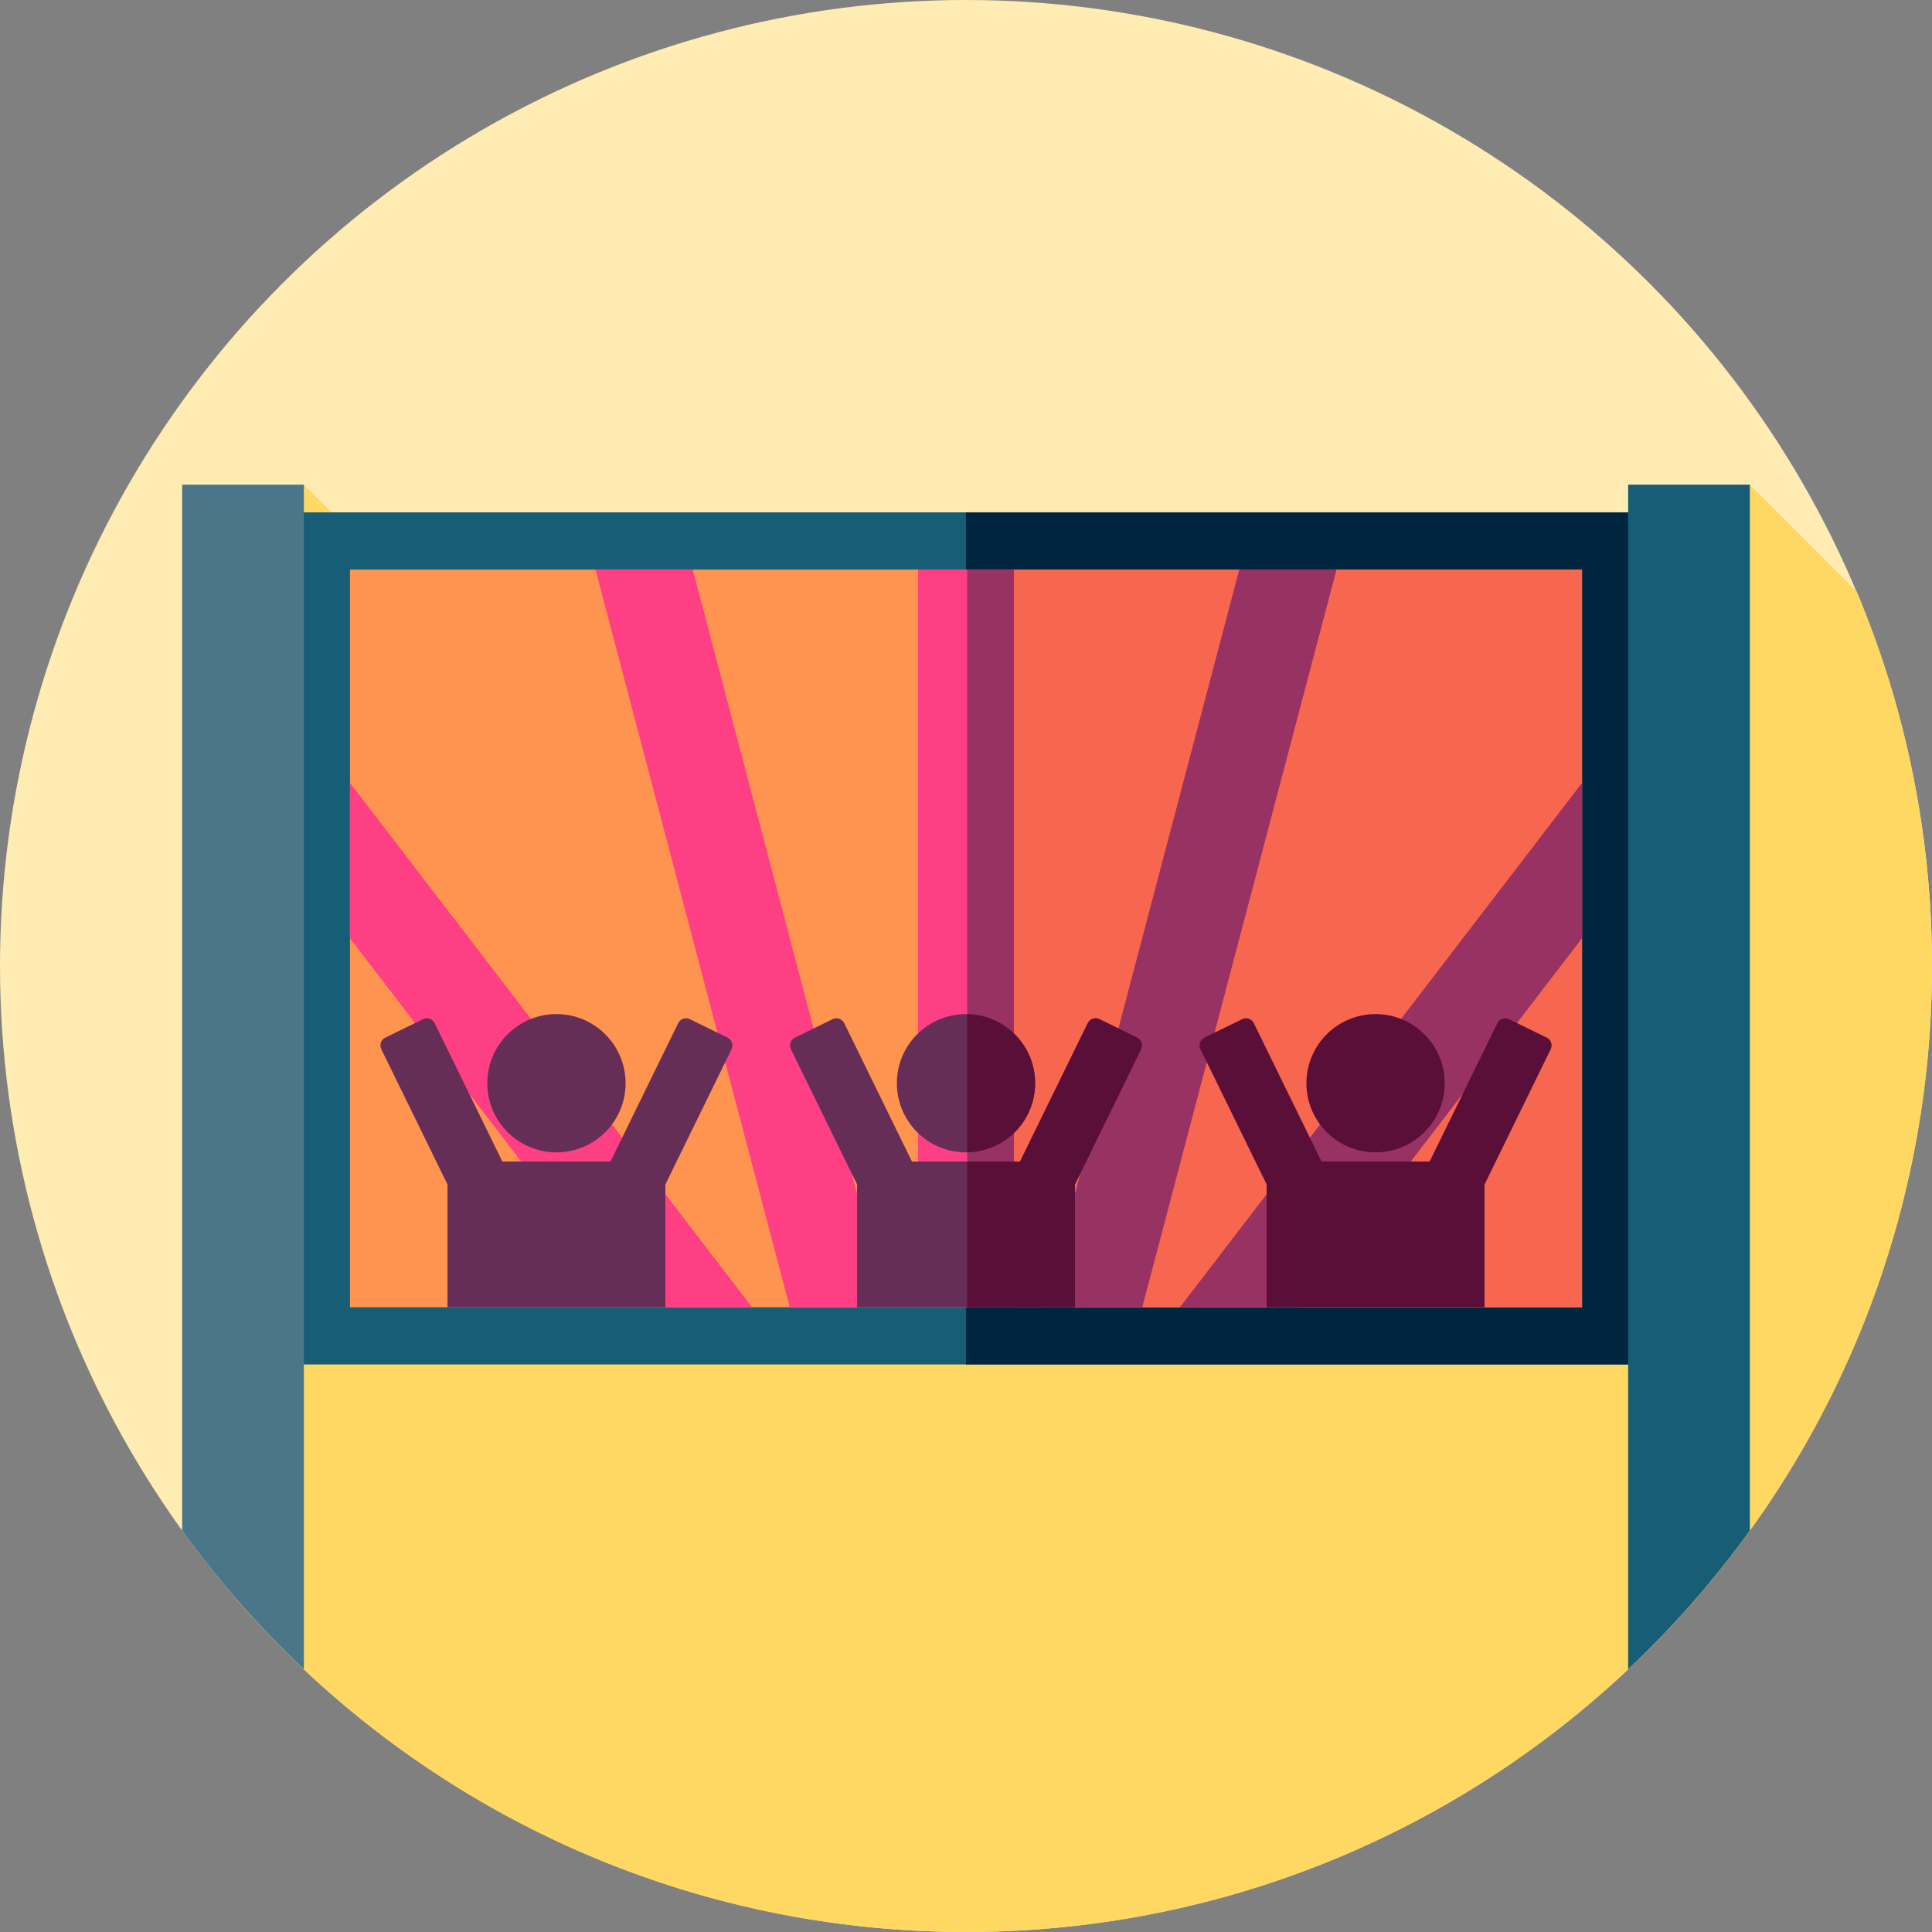 <?xml version="1.0" encoding="iso-8859-1"?>
<!-- Generator: Adobe Illustrator 19.0.0, SVG Export Plug-In . SVG Version: 6.00 Build 0)  -->
<svg version="1.1" id="Layer_1" xmlns="http://www.w3.org/2000/svg" xmlns:xlink="http://www.w3.org/1999/xlink" x="0px" y="0px"
	 viewBox="0 0 512 512" style="enable-background:new 0 0 512 512;" xml:space="preserve">
<rect x="0" y="0" width="512" height="512" fill="#808080" stroke="none"/>
<circle style="fill:#FFECB3;" cx="256" cy="256" r="256"/>
<path style="fill:#FFD863;" d="M256,512c141.384,0,256-114.616,256-256c0-35.194-7.106-68.727-19.956-99.249l-28.313-28.315
	l-37.064,42.231l-308.398-4.491l-37.74-37.74L62.347,423.44C109.289,477.682,178.636,512,256,512z"/>
<rect x="78.574" y="135.775" style="fill:#175D76;" width="354.849" height="225.814"/>
<rect x="256" y="135.775" style="fill:#00263F;" width="177.424" height="225.814"/>
<rect x="92.748" y="150.928" style="fill:#FF9451;" width="326.508" height="195.508"/>
<rect x="256" y="150.928" style="fill:#F7674F;" width="163.254" height="195.508"/>
<g>
	<polygon style="fill:#983262;" points="276.944,346.433 302.714,346.433 354.197,150.921 328.426,150.921 	"/>
	<polygon style="fill:#983262;" points="344.262,346.433 419.252,248.637 419.252,207.477 312.701,346.433 	"/>
</g>
<rect x="243.295" y="150.928" style="fill:#FF3F84;" width="25.417" height="195.508"/>
<rect x="256.328" y="150.928" style="fill:#983262;" width="12.381" height="195.508"/>
<g>
	<polygon style="fill:#FF3F84;" points="209.286,346.433 235.056,346.433 183.574,150.921 157.803,150.921 	"/>
	<polygon style="fill:#FF3F84;" points="167.738,346.433 199.299,346.433 92.748,207.477 92.748,248.637 	"/>
</g>
<g>
	<circle style="fill:#590F38;" cx="364.537" cy="287.065" r="18.323"/>
	<path style="fill:#590F38;" d="M409.886,274.973l-9.98-4.884c-1.146-0.562-2.532-0.086-3.093,1.06l-17.941,36.662h-28.656
		l-17.941-36.662c-0.562-1.146-1.946-1.622-3.093-1.06l-9.98,4.884c-1.146,0.56-1.622,1.946-1.06,3.093l17.532,35.828v32.537h57.744
		v-32.537l17.532-35.828C411.508,276.92,411.033,275.535,409.886,274.973z"/>
</g>
<g>
	<circle style="fill:#662E57;" cx="256" cy="287.065" r="18.323"/>
	<path style="fill:#662E57;" d="M301.342,274.973l-9.98-4.884c-1.146-0.562-2.532-0.086-3.093,1.06l-17.941,36.662h-28.656
		l-17.941-36.662c-0.562-1.146-1.946-1.622-3.093-1.06l-9.98,4.884c-1.146,0.56-1.622,1.946-1.06,3.093l17.532,35.828v32.537h57.744
		v-32.537l17.532-35.828C302.964,276.92,302.49,275.535,301.342,274.973z"/>
</g>
<g>
	<path style="fill:#590F38;" d="M274.323,287.07c0-10.009-8.03-18.13-17.996-18.306v36.612
		C266.293,305.2,274.323,297.079,274.323,287.07z"/>
	<path style="fill:#590F38;" d="M301.342,274.973l-9.98-4.884c-1.146-0.562-2.532-0.086-3.093,1.06l-17.941,36.662h-14.002v38.619
		h28.546v-32.537l17.532-35.828C302.964,276.92,302.49,275.535,301.342,274.973z"/>
</g>
<g>
	<circle style="fill:#662E57;" cx="147.463" cy="287.065" r="18.323"/>
	<path style="fill:#662E57;" d="M192.8,274.973l-9.98-4.884c-1.146-0.562-2.532-0.086-3.093,1.06l-17.941,36.662h-28.658
		l-17.941-36.662c-0.562-1.146-1.946-1.622-3.093-1.06l-9.98,4.884c-1.146,0.56-1.622,1.946-1.06,3.093l17.532,35.828v32.537h57.744
		v-32.537l17.532-35.828C194.422,276.92,193.946,275.535,192.8,274.973z"/>
</g>
<path style="fill:#4B7689;" d="M48.269,405.62c9.571,13.265,20.38,25.576,32.259,36.764V128.436H48.269V405.62z"/>
<path style="fill:#175D76;" d="M431.471,442.384c11.879-11.188,22.688-23.5,32.259-36.764V128.436h-32.259V442.384z"/>
<g>
</g>
<g>
</g>
<g>
</g>
<g>
</g>
<g>
</g>
<g>
</g>
<g>
</g>
<g>
</g>
<g>
</g>
<g>
</g>
<g>
</g>
<g>
</g>
<g>
</g>
<g>
</g>
<g>
</g>
</svg>
